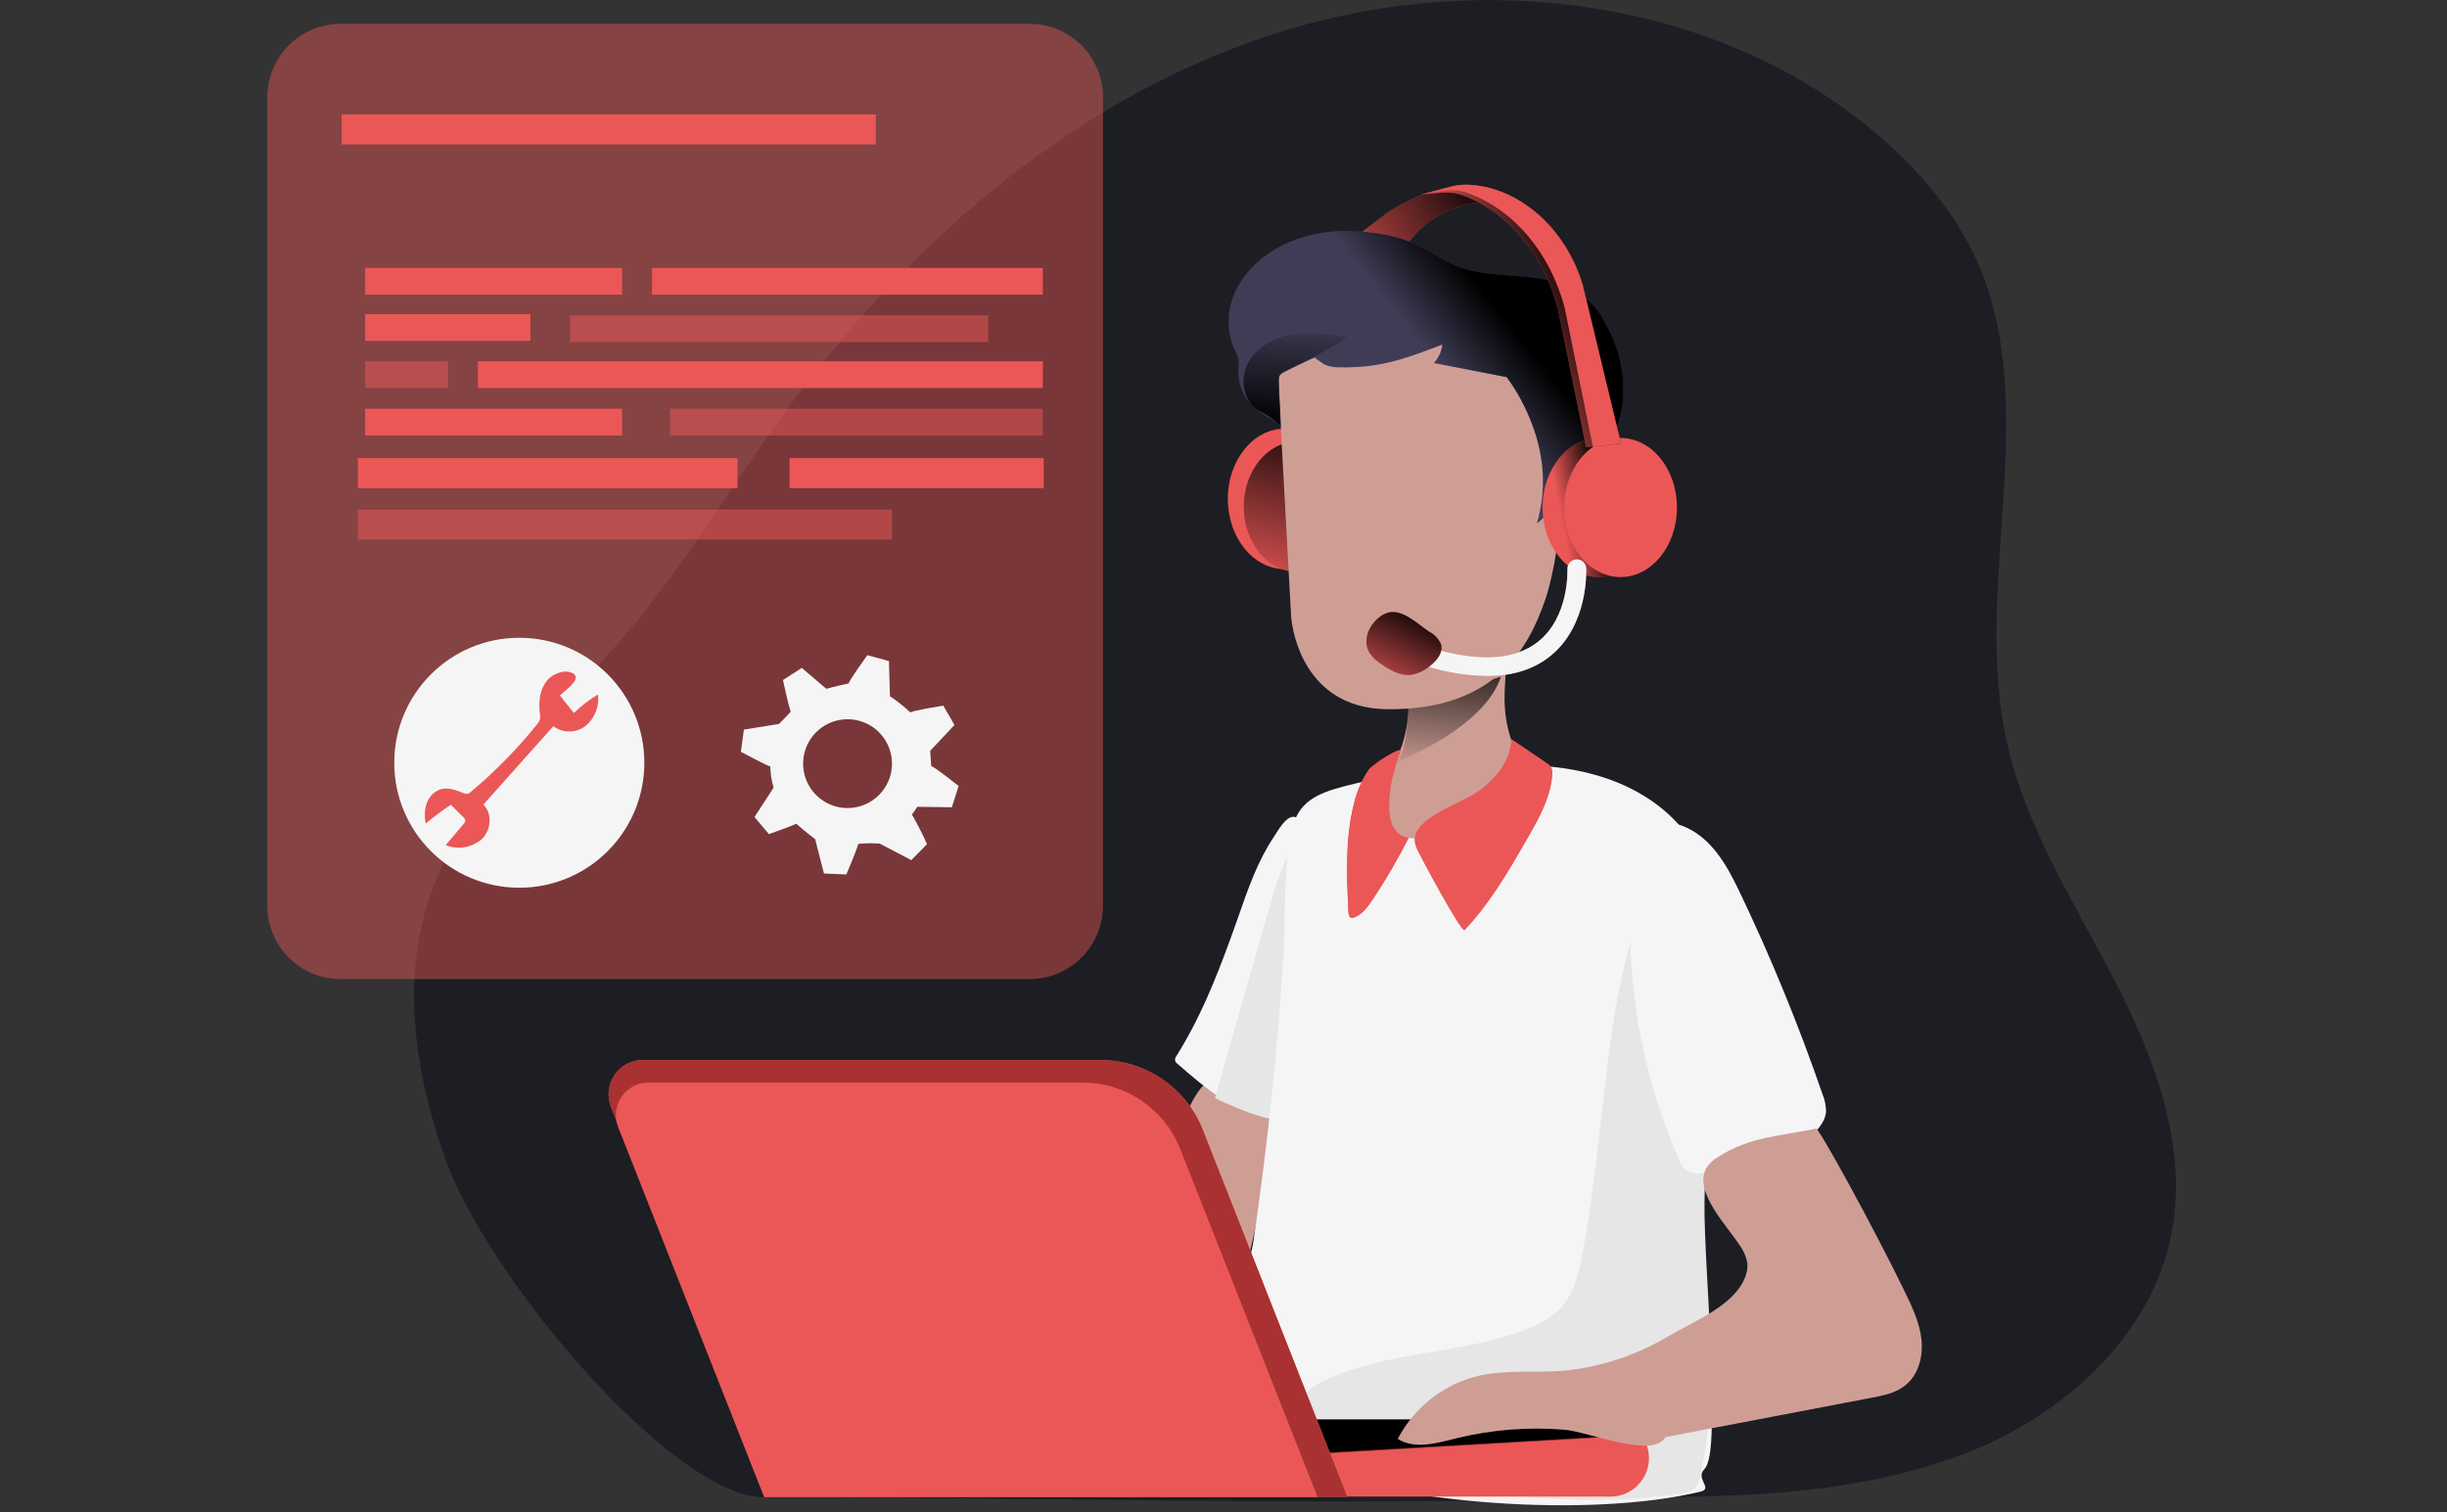 <svg width="343" height="212" viewBox="0 0 343 212" fill="none" xmlns="http://www.w3.org/2000/svg">
<rect x="0" y="0" width="343" height="212" fill="#333333" stroke="none"/>
<g clip-path="url(#clip0)">
<path d="M275.143 203.888C289.086 198.623 301.692 187.361 304.426 172.709C306.678 160.624 302.035 148.355 296.39 137.422C290.746 126.489 283.91 115.925 281.275 103.919C276.368 81.593 286.491 56.824 276.876 36.084C273.984 29.857 269.466 24.486 264.362 19.912C242.041 -0.019 208.524 -4.482 179.934 4.332C151.343 13.145 127.475 33.721 109.916 57.93C102.672 67.908 96.375 78.565 88.478 88.023C77.954 100.622 64.294 111.68 59.723 127.417C56.397 138.791 58.406 151.113 62.358 162.303C68.437 179.456 94.63 209.964 107.098 209.905C134.885 209.766 188.2 211.129 213.958 210.142C233.255 209.385 254.944 211.511 275.143 203.888Z" fill="#1C1E23"/>
<path d="M156.117 180.708C155.458 182.584 154.879 184.736 155.834 186.481C156.472 187.453 157.332 188.261 158.342 188.837L167.429 195.011C169.174 196.196 171.024 197.414 173.118 197.572C175.212 197.73 177.588 196.394 177.766 194.281C177.977 191.865 175.442 190.213 174.257 188.093C172.703 185.316 173.559 181.873 174.369 178.793C176.411 171.039 177.903 163.152 178.833 155.188C176.97 154.425 171.544 151.009 169.615 151.575C167.442 152.233 165.48 158.308 164.512 160.29C161.24 166.892 158.435 173.714 156.117 180.708Z" fill="#CE9E95"/>
<path d="M173.546 128.609C171.189 135.303 168.687 142.017 164.907 148.033C164.77 148.208 164.698 148.424 164.703 148.646C164.763 148.854 164.893 149.035 165.072 149.159C168.871 152.483 172.973 155.952 177.971 156.669C178.296 156.745 178.638 156.715 178.945 156.584C179.234 156.379 179.447 156.086 179.551 155.748C182.738 148.369 183.864 140.286 183.758 132.295C183.689 128.304 183.373 124.32 182.81 120.368C182.679 119.407 182.606 115.142 181.77 114.641C180.499 113.891 179.103 116.511 178.55 117.334C176.259 120.763 174.902 124.712 173.546 128.609Z" fill="#F5F5F5"/>
<path d="M183.877 115.853C183.877 115.853 180.907 116.965 178.491 125.324C176.074 133.684 170.306 153.944 170.306 153.944C170.306 153.944 179.228 158.401 181.46 156.729C183.692 155.057 183.877 115.853 183.877 115.853Z" fill="#E6E6E6"/>
<path d="M209.187 107.243C214.046 107.091 218.965 107.328 223.64 108.645C228.315 109.961 232.759 112.449 235.828 116.221C239.225 120.394 240.713 125.851 241.056 131.216C241.398 136.58 240.687 141.958 240.147 147.316C238.882 159.857 238.547 172.475 239.146 185.065C239.291 188.08 241.016 203.818 238.896 205.971C237.579 207.327 240.213 208.683 238.336 209.13C222.995 212.816 195.432 211.006 180.907 204.858C177.213 203.292 173.506 201.113 171.689 197.545C169.714 193.682 175.047 178.365 175.686 174.066C177.622 160.95 179.017 147.763 179.873 134.507C180.249 128.642 179.814 122.323 181.019 116.563C181.895 112.384 184.588 111.245 188.473 110.218C195.245 108.457 202.193 107.459 209.187 107.243Z" fill="#F5F5F5"/>
<path d="M221.809 175.864C221.302 178.529 220.637 181.314 218.813 183.328C217.37 184.77 215.606 185.848 213.664 186.474C204.512 189.923 194.076 189.384 185.305 193.715C184.687 193.986 184.117 194.357 183.62 194.814C181.928 196.486 182.402 199.422 183.745 201.396C186.728 205.76 192.528 206.985 197.763 207.794C210.313 209.769 223.126 211.382 235.669 209.361C236.352 209.312 237.005 209.062 237.546 208.643C237.979 208.141 238.256 207.523 238.343 206.866C241.187 194.241 238.948 181.097 238.896 168.156C238.896 160.691 239.554 153.22 239.047 145.776C238.792 141.143 237.828 136.577 236.19 132.236C235.024 129.287 231.613 122.777 229.566 128.82C226.313 138.423 225.378 148.777 224.206 158.789C223.567 164.496 222.882 170.209 221.809 175.864Z" fill="#E6E6E6"/>
<path d="M225.734 199.007H119.317C116.331 199.007 113.911 201.426 113.911 204.411C113.911 207.395 116.331 209.815 119.317 209.815H225.734C228.719 209.815 231.139 207.395 231.139 204.411C231.139 201.426 228.719 199.007 225.734 199.007Z" fill="#EB5757"/>
<path d="M225.734 199.007H119.317C116.331 199.007 113.911 201.426 113.911 204.411C113.911 207.395 116.331 209.815 119.317 209.815H225.734C228.719 209.815 231.139 207.395 231.139 204.411C231.139 201.426 228.719 199.007 225.734 199.007Z" fill="url(#paint0_linear)"/>
<path d="M197.447 117.472C195.268 117.123 194.043 114.931 195.018 109.652C195.123 109.066 195.261 108.5 195.419 107.934C195.419 107.829 195.478 107.724 195.505 107.618C195.742 106.802 196.012 105.986 196.275 105.176C197.008 103.233 197.396 101.177 197.421 99.101C197.362 97.587 197.243 96.014 197.803 94.618C198.34 93.434 199.184 92.414 200.246 91.663C202.596 89.853 209.464 86.45 210.781 90.945C211.367 92.867 210.939 95.105 210.912 97.073C210.781 99.894 211.299 102.706 212.427 105.295C213.862 108.178 202.8 118.328 197.447 117.472Z" fill="#CE9E95"/>
<path d="M195.9 106.749C195.9 106.749 208.042 102.142 210.386 94.855L197.447 99.087C197.447 99.087 197.138 105.755 195.9 106.749Z" fill="url(#paint1_linear)"/>
<path d="M228.815 122.507C227.576 136.279 229.86 150.139 235.452 162.785C235.618 163.251 235.896 163.669 236.262 164.002C236.853 164.369 237.544 164.54 238.237 164.489C243.654 164.606 248.953 162.905 253.289 159.658C254.606 158.664 255.844 157.394 255.956 155.847C255.959 155.018 255.796 154.196 255.475 153.431C252.114 143.666 248.19 134.103 243.722 124.792C242.063 121.342 239.837 117.301 235.821 115.78C230.988 113.957 229.151 118.9 228.815 122.507Z" fill="#F5F5F5"/>
<path d="M205.289 130.38C208.891 126.582 211.531 121.994 214.139 117.459C215.725 114.694 217.352 111.804 217.576 108.619C217.632 108.257 217.575 107.886 217.411 107.559C217.252 107.33 217.046 107.139 216.805 106.999L211.86 103.649C211.775 106.683 209.595 109.29 207.106 111.034C204.473 112.904 196.934 114.951 198.547 118.828C198.948 119.808 204.868 130.821 205.289 130.38Z" fill="#EB5757"/>
<path d="M197.447 117.472C195.961 120.396 194.31 123.233 192.502 125.97C191.804 127.029 191.021 128.129 189.868 128.603C189.721 128.679 189.551 128.702 189.388 128.668C189.098 128.57 189.032 128.188 189.012 127.885C188.769 122.823 188.532 117.676 189.77 112.746C190.161 110.998 190.886 109.342 191.903 107.868C192.259 107.394 195.103 105.354 196.301 105.137C196.038 105.946 195.768 106.763 195.531 107.579C195.492 107.655 195.465 107.737 195.452 107.822C195.452 107.822 195.452 107.868 195.452 107.895C195.294 108.461 195.156 109.027 195.05 109.613C194.063 114.931 195.287 117.123 197.447 117.472Z" fill="#EB5757"/>
<path d="M205.289 130.38C208.891 126.582 211.531 121.994 214.139 117.459C215.725 114.694 217.352 111.804 217.576 108.619C217.632 108.257 217.575 107.886 217.411 107.559C217.252 107.33 217.046 107.139 216.805 106.999L211.86 103.649C211.775 106.683 209.595 109.29 207.106 111.034C204.473 112.904 196.934 114.951 198.547 118.828C198.948 119.808 204.868 130.821 205.289 130.38Z" fill="#EB5757"/>
<path d="M197.447 117.472C195.961 120.396 194.31 123.233 192.502 125.97C191.804 127.029 191.021 128.129 189.868 128.603C189.721 128.679 189.551 128.702 189.388 128.668C189.098 128.57 189.032 128.188 189.012 127.885C188.769 122.823 188.532 117.676 189.77 112.746C190.161 110.998 190.886 109.342 191.903 107.868C192.259 107.394 195.103 105.354 196.301 105.137C196.038 105.946 195.768 106.763 195.531 107.579C195.492 107.655 195.465 107.737 195.452 107.822C195.452 107.822 195.452 107.868 195.452 107.895C195.294 108.461 195.156 109.027 195.05 109.613C194.063 114.931 195.287 117.123 197.447 117.472Z" fill="#EB5757"/>
<path d="M233.424 201.482L262.264 195.973C263.969 195.643 265.747 195.314 267.097 194.195C268.947 192.708 269.599 190.101 269.329 187.738C269.059 185.375 268.012 183.183 266.972 181.037C262.876 172.559 254.567 157.341 254.514 158.23C249.47 159.296 245.296 159.349 240.963 162.12C240.217 162.522 239.587 163.109 239.133 163.825C237.401 167.116 242.135 171.921 243.742 174.422C244.358 175.222 244.769 176.159 244.94 177.154C244.975 177.857 244.844 178.558 244.558 179.201C242.998 183.032 237.441 185.263 234.023 187.231C229.555 189.932 224.546 191.613 219.353 192.155C215.324 192.497 211.208 191.977 207.271 192.879C202.385 194.043 198.245 197.271 195.926 201.726C198.27 203.213 201.319 202.351 204.018 201.673C209.02 200.433 214.191 200.017 219.327 200.442C222.659 200.725 231.844 204.582 233.424 201.482Z" fill="#CE9E95"/>
<path d="M188.835 209.822H107.188L85.651 155.189C85.058 153.709 85.239 152.032 86.134 150.712C87.029 149.393 88.52 148.604 90.115 148.606H154.207C160.56 148.603 166.267 152.486 168.594 158.394L188.835 209.822Z" fill="#EB5757"/>
<path d="M188.835 209.822H107.188L85.651 155.189C85.058 153.709 85.239 152.032 86.134 150.712C87.029 149.393 88.52 148.604 90.115 148.606H154.207C160.56 148.603 166.267 152.486 168.594 158.394L188.835 209.822Z" fill="#A93131"/>
<path d="M184.687 209.881H107.109L86.645 158.006C86.092 156.602 86.269 155.016 87.117 153.769C87.966 152.521 89.376 151.774 90.885 151.772H151.765C157.798 151.777 163.217 155.464 165.434 161.073L184.687 209.881Z" fill="#EB5757"/>
<path d="M194.813 29.591C196.789 28.433 198.764 27.255 200.996 26.82C203.228 26.386 206.264 26.649 207.771 28.334C203.818 28.612 200.164 30.54 197.704 33.646C197.591 33.846 197.411 33.999 197.197 34.081C197.013 34.1 196.828 34.066 196.664 33.982C195.755 33.64 188.947 35.193 188.552 34.37C188.571 34.37 193.977 30.098 194.813 29.591Z" fill="#EB5757"/>
<path d="M194.813 29.591C196.789 28.433 198.764 27.255 200.996 26.82C203.228 26.386 206.264 26.649 207.771 28.334C203.818 28.612 200.164 30.54 197.704 33.646C197.591 33.846 197.411 33.999 197.197 34.081C197.013 34.1 196.828 34.066 196.664 33.982C195.755 33.64 188.947 35.193 188.552 34.37C188.571 34.37 193.977 30.098 194.813 29.591Z" fill="url(#paint2_linear)"/>
<path d="M180.097 79.788C184.512 79.788 188.091 75.379 188.091 69.941C188.091 64.502 184.512 60.094 180.097 60.094C175.683 60.094 172.104 64.502 172.104 69.941C172.104 75.379 175.683 79.788 180.097 79.788Z" fill="#EB5757"/>
<path d="M181.737 80.157C185.82 80.157 189.131 76.078 189.131 71.047C189.131 66.016 185.82 61.937 181.737 61.937C177.653 61.937 174.342 66.016 174.342 71.047C174.342 76.078 177.653 80.157 181.737 80.157Z" fill="#EB5757"/>
<path d="M181.737 80.157C185.82 80.157 189.131 76.078 189.131 71.047C189.131 66.016 185.82 61.937 181.737 61.937C177.653 61.937 174.342 66.016 174.342 71.047C174.342 76.078 177.653 80.157 181.737 80.157Z" fill="url(#paint3_linear)"/>
<path d="M179.136 52.695L180.986 86.535C180.986 86.535 181.809 99.305 194.471 99.43C209.681 99.581 214.31 90.741 216.621 84.014C218.932 77.287 221.019 57.527 216.621 52.063C212.223 46.6 187.472 33.153 179.136 52.695Z" fill="#CE9E95"/>
<path d="M188.756 32.376C182.79 32.271 175.975 35.055 173.256 40.683C171.934 43.305 171.867 46.384 173.072 49.062C173.29 49.451 173.463 49.864 173.585 50.293C173.644 50.767 173.644 51.247 173.585 51.721C173.48 54.043 174.539 56.265 176.41 57.645C177.457 58.402 178.728 58.876 179.564 59.857L179.241 53.558C179.086 52.849 179.534 52.148 180.242 51.991L184.252 50.122C184.252 50.122 185.49 51.024 185.641 51.096C186.307 51.379 187.025 51.516 187.748 51.498C189.32 51.535 190.892 51.447 192.45 51.234C195.814 50.754 199.034 49.523 202.175 48.298C202.073 49.272 201.652 50.184 200.976 50.892L211.202 52.867C212.699 54.925 213.907 57.18 214.79 59.567C215.497 61.433 215.962 63.382 216.173 65.366C216.447 68.064 216.194 70.789 215.429 73.39C216.125 72.86 216.733 72.225 217.233 71.508C218.158 72.15 219.181 72.636 220.262 72.949C220.487 73.033 220.731 73.053 220.967 73.008C221.467 72.87 221.572 72.278 221.625 71.804C222.033 67.558 225.194 63.971 226.642 59.916C228.4 55.006 227.511 49.483 224.825 44.935C224.029 43.494 222.947 42.23 221.645 41.222C216.937 37.773 210.247 39.353 204.874 37.55C202.32 36.694 200.265 35.068 197.822 33.995C195.11 32.843 191.712 32.429 188.756 32.376Z" fill="#3F3D56"/>
<path d="M188.756 32.376C182.79 32.271 175.975 35.055 173.256 40.683C171.934 43.305 171.867 46.384 173.072 49.062C173.29 49.451 173.463 49.864 173.585 50.293C173.644 50.767 173.644 51.247 173.585 51.721C173.48 54.043 174.539 56.265 176.41 57.645C177.457 58.402 178.728 58.876 179.564 59.857L179.241 53.558C179.086 52.849 179.534 52.148 180.242 51.991L184.252 50.122C184.252 50.122 185.49 51.024 185.641 51.096C186.307 51.379 187.025 51.516 187.748 51.498C189.32 51.535 190.892 51.447 192.45 51.234C195.814 50.754 199.034 49.523 202.175 48.298C202.073 49.272 201.652 50.184 200.976 50.892L211.202 52.867C212.699 54.925 213.907 57.18 214.79 59.567C215.497 61.433 215.962 63.382 216.173 65.366C216.447 68.064 216.194 70.789 215.429 73.39C216.125 72.86 216.733 72.225 217.233 71.508C218.158 72.15 219.181 72.636 220.262 72.949C220.487 73.033 220.731 73.053 220.967 73.008C221.467 72.87 221.572 72.278 221.625 71.804C222.033 67.558 225.194 63.971 226.642 59.916C228.4 55.006 227.511 49.483 224.825 44.935C224.029 43.494 222.947 42.23 221.645 41.222C216.937 37.773 210.247 39.353 204.874 37.55C202.32 36.694 200.265 35.068 197.822 33.995C195.11 32.843 191.712 32.429 188.756 32.376Z" fill="url(#paint4_linear)"/>
<path d="M224.127 80.901C228.494 80.901 232.035 76.536 232.035 71.152C232.035 65.768 228.494 61.404 224.127 61.404C219.76 61.404 216.219 65.768 216.219 71.152C216.219 76.536 219.76 80.901 224.127 80.901Z" fill="#EB5757"/>
<path d="M224.127 80.901C228.494 80.901 232.035 76.536 232.035 71.152C232.035 65.768 228.494 61.404 224.127 61.404C219.76 61.404 216.219 65.768 216.219 71.152C216.219 76.536 219.76 80.901 224.127 80.901Z" fill="url(#paint5_linear)"/>
<path d="M227.156 80.901C231.523 80.901 235.064 76.536 235.064 71.152C235.064 65.768 231.523 61.404 227.156 61.404C222.789 61.404 219.248 65.768 219.248 71.152C219.248 76.536 222.789 80.901 227.156 80.901Z" fill="#EB5757"/>
<path d="M227.215 62.181L223.264 62.602L222.323 62.7L218.372 43.263C216.318 35.575 211.294 29.664 204.993 27.373C204.017 27.033 202.979 26.91 201.951 27.011L199.258 27.255L200.575 26.906L203.208 26.208C204.031 25.981 204.883 25.877 205.737 25.899C212.769 26.156 219.439 31.823 221.855 39.946L227.215 62.181Z" fill="#EB5757"/>
<path d="M227.215 62.181L223.264 62.602L222.323 62.7L218.372 43.263C216.318 35.575 211.294 29.664 204.993 27.373C204.017 27.033 202.979 26.91 201.951 27.011L199.258 27.255L200.575 26.906L203.208 26.208C204.031 25.981 204.883 25.877 205.737 25.899C212.769 26.156 219.439 31.823 221.855 39.946L227.215 62.181Z" fill="url(#paint6_linear)"/>
<path d="M227.215 62.181L223.264 62.602L219.314 43.118C217.227 35.351 212.157 29.394 205.796 27.084C204.812 26.731 203.761 26.605 202.721 26.715L200.575 26.906L203.208 26.208C204.031 25.981 204.883 25.877 205.737 25.899C212.769 26.156 219.439 31.823 221.855 39.946L227.215 62.181Z" fill="#EB5757"/>
<path opacity="0.45" d="M144.311 3.341H47.764C42.077 3.341 37.466 7.95 37.466 13.636V126.97C37.466 132.656 42.077 137.265 47.764 137.265H144.311C149.998 137.265 154.609 132.656 154.609 126.97V13.636C154.609 7.95 149.998 3.341 144.311 3.341Z" fill="#EB5757"/>
<path d="M72.791 124.456C82.472 124.456 90.319 116.611 90.319 106.934C90.319 97.257 82.472 89.412 72.791 89.412C63.111 89.412 55.264 97.257 55.264 106.934C55.264 116.611 63.111 124.456 72.791 124.456Z" fill="#F5F5F5"/>
<path d="M122.774 16.039H47.902V20.251H122.774V16.039Z" fill="#EB5757"/>
<path opacity="0.51" d="M125.032 71.435H50.161V75.648H125.032V71.435Z" fill="#EB5757"/>
<path d="M103.382 64.228H50.161V68.44H103.382V64.228Z" fill="#EB5757"/>
<path d="M146.293 64.228H110.665V68.44H146.293V64.228Z" fill="#EB5757"/>
<path d="M146.174 37.562H91.392V41.308H146.174V37.562Z" fill="#EB5757"/>
<path opacity="0.51" d="M138.523 44.204H79.916V47.949H138.523V44.204Z" fill="#EB5757"/>
<path d="M87.211 37.562H51.181V41.308H87.211V37.562Z" fill="#EB5757"/>
<path d="M146.175 50.655H66.984V54.4H146.175V50.655Z" fill="#EB5757"/>
<path opacity="0.51" d="M62.81 50.655H51.181V54.4H62.81V50.655Z" fill="#EB5757"/>
<path opacity="0.51" d="M146.168 57.303H93.901V61.049H146.168V57.303Z" fill="#EB5757"/>
<path d="M87.211 57.303H51.181V61.049H87.211V57.303Z" fill="#EB5757"/>
<path d="M74.352 44.046H51.181V47.792H74.352V44.046Z" fill="#EB5757"/>
<path d="M76.676 95.415C75.649 96.672 75.478 98.429 75.669 100.022C75.728 100.311 75.728 100.609 75.669 100.898C75.581 101.141 75.447 101.364 75.274 101.556C72.484 105.023 69.359 108.207 65.944 111.061C65.847 111.153 65.733 111.225 65.608 111.271C65.384 111.318 65.152 111.285 64.949 111.179C63.962 110.791 62.902 110.37 61.868 110.62C60.918 110.904 60.161 111.626 59.833 112.561C59.514 113.492 59.461 114.493 59.682 115.451C60.806 114.516 61.975 113.639 63.191 112.818L64.923 114.536C65.105 114.675 65.216 114.887 65.226 115.115C65.192 115.251 65.121 115.374 65.022 115.471L62.467 118.486C64.18 119.171 66.132 118.846 67.531 117.643C68.847 116.392 69.045 114.056 67.754 112.798L77.558 101.813C78.917 102.817 80.779 102.79 82.108 101.747C83.384 100.669 84.028 99.02 83.82 97.363C82.6 98.094 81.469 98.964 80.449 99.956L78.474 97.495C79.172 96.836 81.878 95.02 80.12 94.309C78.961 93.841 77.427 94.5 76.676 95.415Z" fill="#EB5757"/>
<path d="M133.427 113.174L134.369 110.179C134.369 110.179 130.648 107.243 130.536 107.427L130.385 105.262L133.789 101.641L132.222 98.923C132.222 98.923 127.613 99.673 127.613 99.884C126.724 99.048 125.765 98.288 124.749 97.613L124.604 92.676L121.575 91.853C121.575 91.853 118.803 95.698 118.987 95.803C118.987 95.803 116.854 96.251 115.834 96.573L112.383 93.637L109.75 95.336C109.75 95.336 110.533 99.002 110.843 99.772C110.105 100.582 109.183 101.497 109.183 101.497L104.271 102.286L103.85 105.393C103.85 105.393 107.307 107.263 107.978 107.454C107.992 108.46 108.148 109.459 108.439 110.422L105.759 114.543L107.781 116.939C107.781 116.939 110.461 115.997 111.626 115.484C112.713 116.471 114.26 117.643 114.26 117.643L115.498 122.461L118.632 122.593C118.632 122.593 120.14 119.085 120.298 118.314C121.306 118.202 122.322 118.189 123.333 118.275L127.738 120.585L129.944 118.347C129.307 116.925 128.598 115.536 127.817 114.187C128.097 113.847 128.35 113.486 128.574 113.108L133.427 113.174ZM118.81 113.286C116.29 113.288 114.016 111.773 113.05 109.446C112.084 107.12 112.615 104.44 114.396 102.658C116.177 100.876 118.857 100.342 121.185 101.305C123.514 102.269 125.032 104.54 125.032 107.059C125.028 110.494 122.246 113.278 118.81 113.286Z" fill="#F5F5F5"/>
<path d="M174.882 50.991C176.048 48.687 178.576 47.318 181.124 46.903C183.673 46.489 186.28 46.87 188.828 47.259C186.359 49.233 179.465 52.176 179.334 52.702C179.241 53.634 179.23 54.572 179.301 55.506C179.393 56.862 179.439 58.284 179.432 59.64C178.796 59.017 178.084 58.478 177.312 58.034C176.649 57.778 176.044 57.391 175.534 56.895C174.174 55.227 173.919 52.916 174.882 50.991Z" fill="url(#paint7_linear)"/>
<path d="M208.417 94.782C205.442 94.722 202.492 94.23 199.659 93.321C198.961 93.112 198.565 92.377 198.774 91.679C198.983 90.981 199.718 90.585 200.417 90.794C207.199 92.834 212.301 92.564 215.561 89.991C219.999 86.509 219.709 79.874 219.709 79.808C219.673 79.081 220.233 78.462 220.96 78.425C221.687 78.389 222.306 78.949 222.343 79.676C222.343 79.999 222.692 87.753 217.187 92.071C214.896 93.874 211.972 94.778 208.417 94.782Z" fill="#EB5757"/>
<path d="M208.417 94.782C205.442 94.722 202.492 94.23 199.659 93.321C198.961 93.112 198.565 92.377 198.774 91.679C198.983 90.981 199.718 90.585 200.417 90.794C207.199 92.834 212.301 92.564 215.561 89.991C219.999 86.509 219.709 79.874 219.709 79.808C219.673 79.081 220.233 78.462 220.96 78.425C221.687 78.389 222.306 78.949 222.343 79.676C222.343 79.999 222.692 87.753 217.187 92.071C214.896 93.874 211.972 94.778 208.417 94.782Z" fill="#F5F5F5"/>
<path d="M200.344 88.569C201.1 88.948 201.692 89.589 202.01 90.372C202.3 91.491 201.431 92.564 200.535 93.295C199.766 93.981 198.819 94.437 197.803 94.611C196.315 94.789 194.892 93.986 193.655 93.137C192.964 92.716 192.375 92.147 191.929 91.472C190.784 89.457 192.265 86.864 194.208 86.008C196.361 85.08 198.652 87.456 200.344 88.569Z" fill="#EB5757"/>
<path d="M200.344 88.569C201.1 88.948 201.692 89.589 202.01 90.372C202.3 91.491 201.431 92.564 200.535 93.295C199.766 93.981 198.819 94.437 197.803 94.611C196.315 94.789 194.892 93.986 193.655 93.137C192.964 92.716 192.375 92.147 191.929 91.472C190.784 89.457 192.265 86.864 194.208 86.008C196.361 85.08 198.652 87.456 200.344 88.569Z" fill="url(#paint8_linear)"/>
</g>
<defs>
<linearGradient id="paint0_linear" x1="172.275" y1="204.375" x2="172.288" y2="204.6" gradientUnits="userSpaceOnUse">
<stop offset="0.01"/>
<stop offset="1" stop-opacity="0"/>
</linearGradient>
<linearGradient id="paint1_linear" x1="205.5" y1="88.366" x2="202.887" y2="108.831" gradientUnits="userSpaceOnUse">
<stop offset="0.01"/>
<stop offset="1" stop-opacity="0"/>
</linearGradient>
<linearGradient id="paint2_linear" x1="206.328" y1="20.067" x2="181.891" y2="33.16" gradientUnits="userSpaceOnUse">
<stop offset="0.01"/>
<stop offset="1" stop-opacity="0"/>
</linearGradient>
<linearGradient id="paint3_linear" x1="184.117" y1="56.901" x2="177.384" y2="83.287" gradientUnits="userSpaceOnUse">
<stop offset="0.01"/>
<stop offset="1" stop-opacity="0"/>
</linearGradient>
<linearGradient id="paint4_linear" x1="213.546" y1="47.435" x2="204.361" y2="54.788" gradientUnits="userSpaceOnUse">
<stop offset="0.01"/>
<stop offset="1" stop-opacity="0"/>
</linearGradient>
<linearGradient id="paint5_linear" x1="225.036" y1="70.876" x2="218.698" y2="72.144" gradientUnits="userSpaceOnUse">
<stop offset="0.01"/>
<stop offset="1" stop-opacity="0"/>
</linearGradient>
<linearGradient id="paint6_linear" x1="221.066" y1="38.846" x2="207.303" y2="44.835" gradientUnits="userSpaceOnUse">
<stop offset="0.01"/>
<stop offset="1" stop-opacity="0"/>
</linearGradient>
<linearGradient id="paint7_linear" x1="180.762" y1="59.98" x2="181.842" y2="44.568" gradientUnits="userSpaceOnUse">
<stop offset="0.01"/>
<stop offset="1" stop-opacity="0"/>
</linearGradient>
<linearGradient id="paint8_linear" x1="200.114" y1="85.499" x2="193.883" y2="98.061" gradientUnits="userSpaceOnUse">
<stop offset="0.01"/>
<stop offset="1" stop-opacity="0"/>
</linearGradient>
<clipPath id="clip0">
<rect width="343" height="211.01" fill="white" transform="translate(0 0.021)"/>
</clipPath>
</defs>
</svg>

